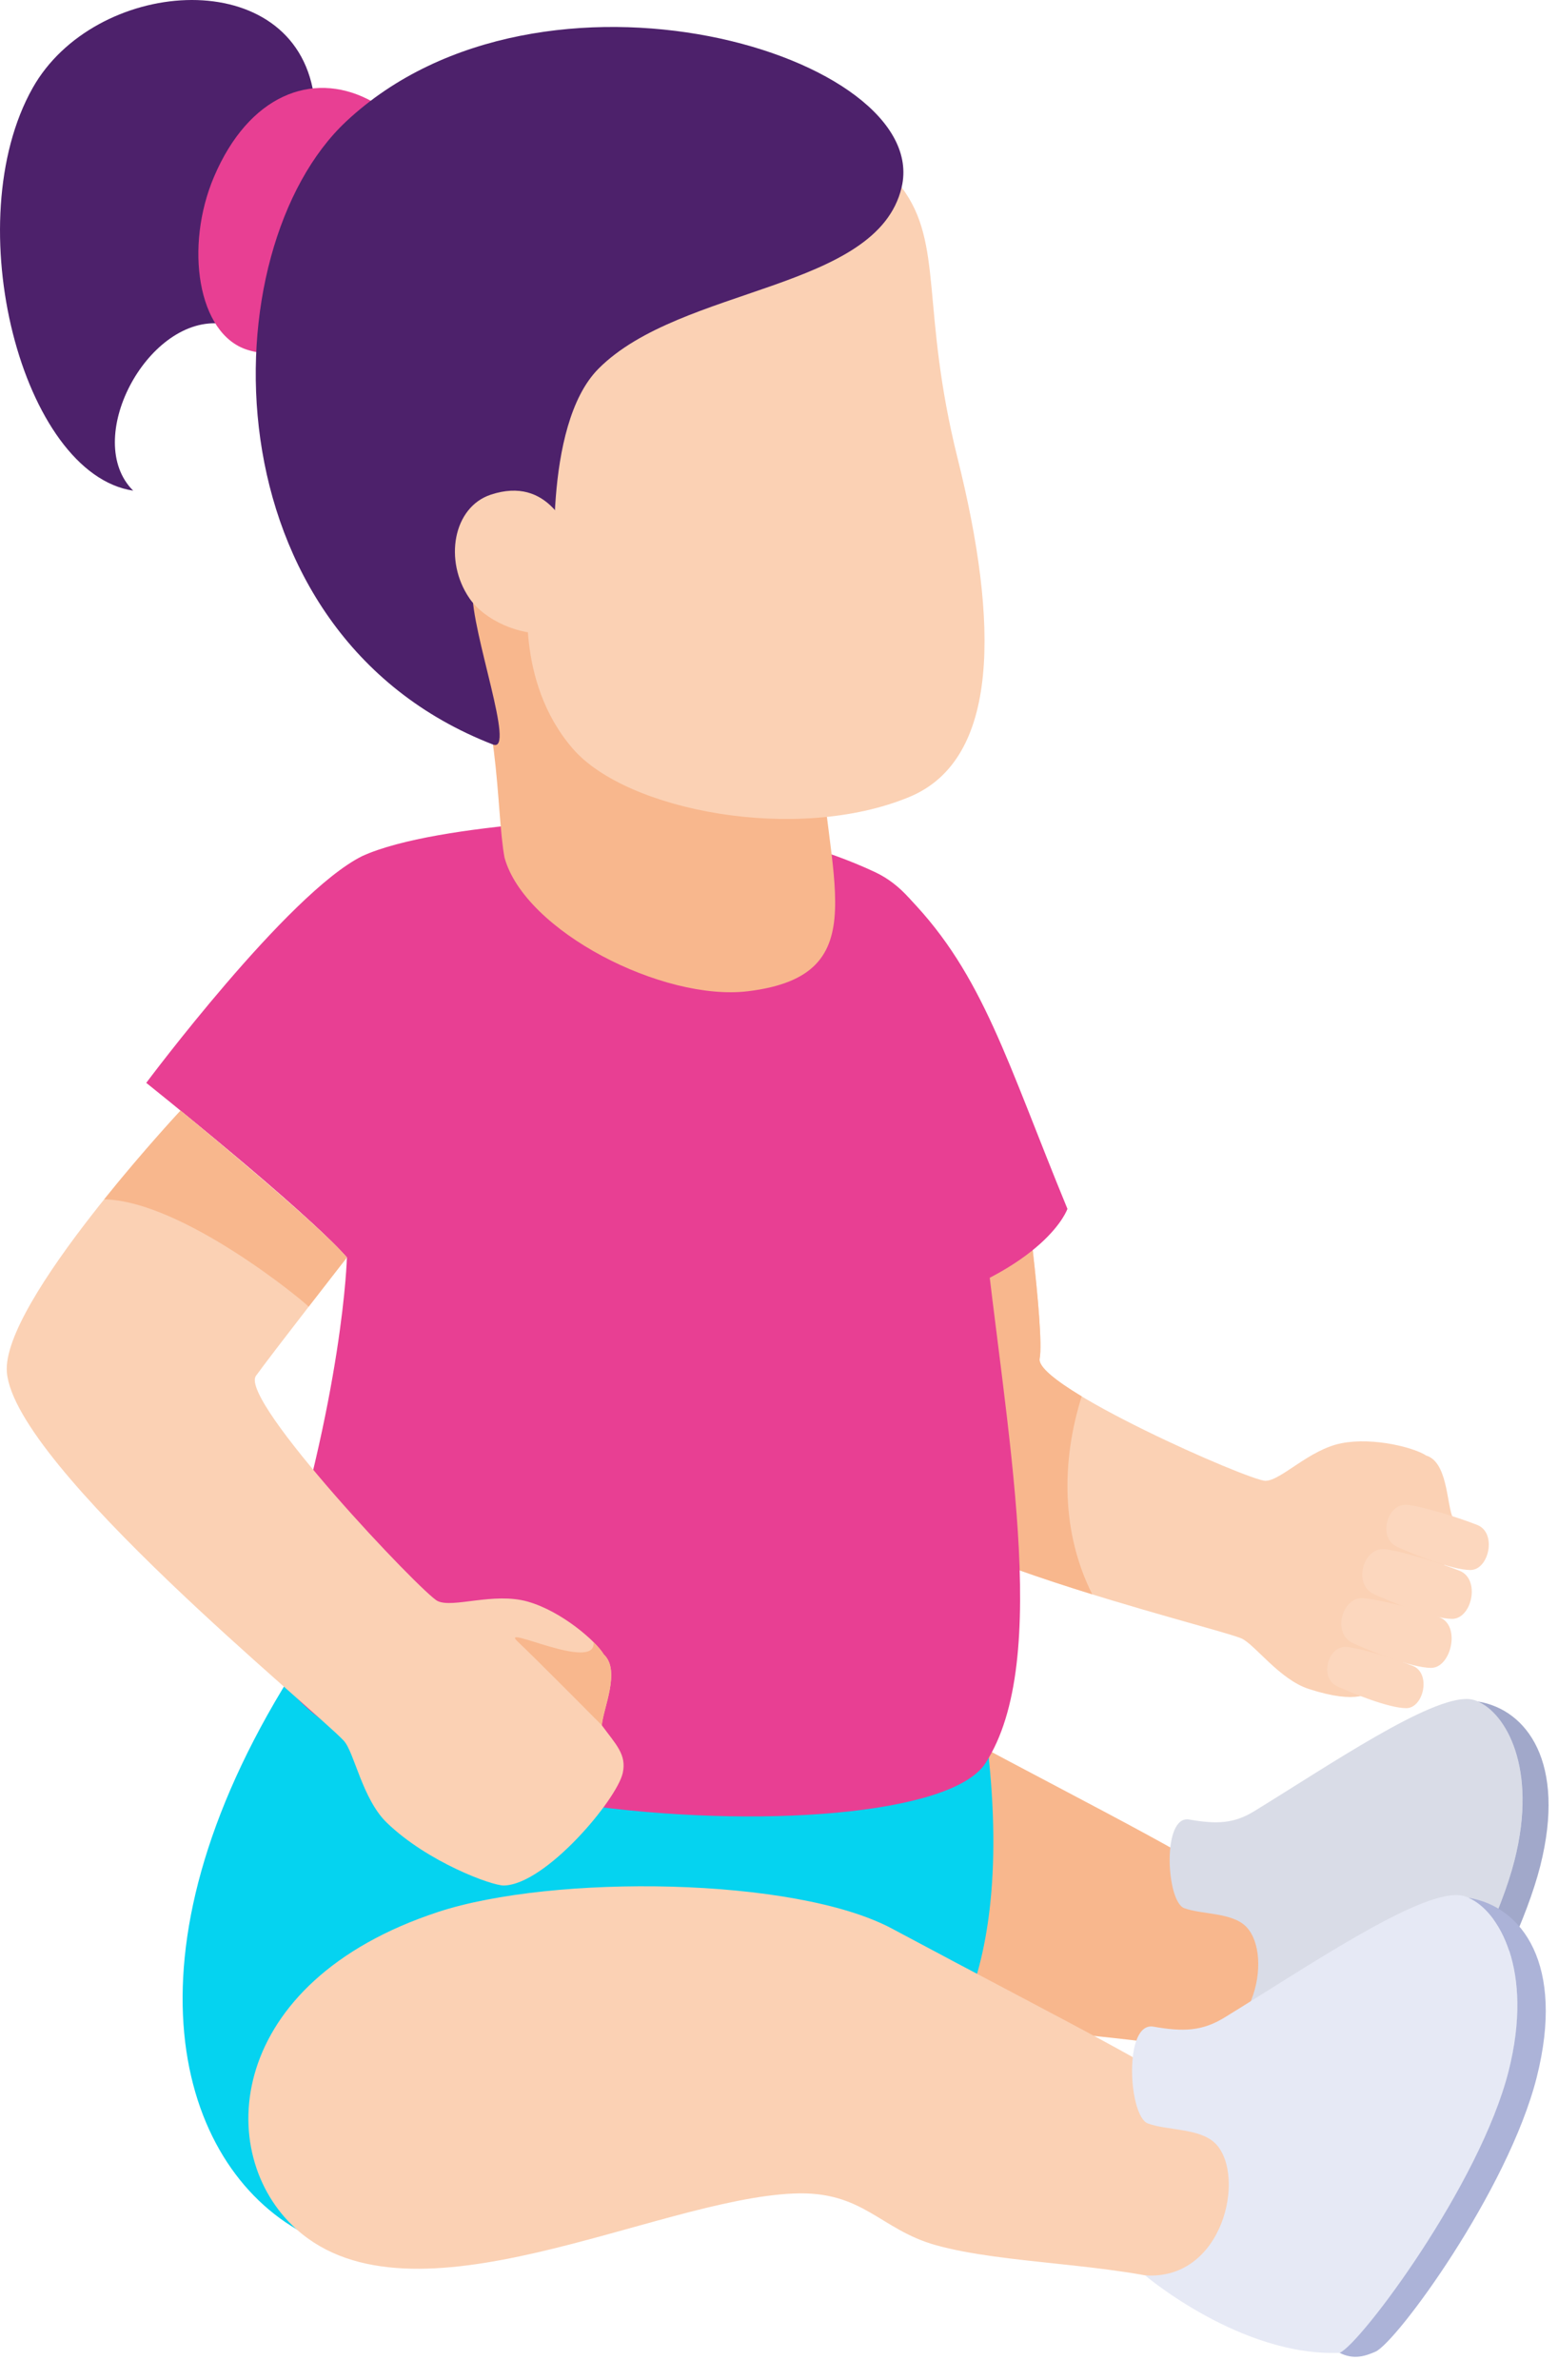<svg width="38" height="58" viewBox="0 0 38 58" fill="none" xmlns="http://www.w3.org/2000/svg">
<path d="M9.864 48.865C12.462 51.191 17.862 48.197 20.975 48.068C22.527 48.003 22.892 48.872 24.149 49.221C25.68 49.648 28.072 49.616 29.72 50.103C30.029 50.194 32.128 47.462 30.655 46.352C29.283 45.319 27.298 44.364 23.166 42.156C21 40.998 15.593 40.941 13.027 41.785C8.281 43.344 7.993 47.19 9.864 48.865Z" fill="#F8B78D"/>
<path d="M28.819 49.894C28.819 49.894 28.831 50.253 29.828 51.045C30.826 51.838 32.517 52.487 33.122 52.229C33.592 52.029 36.299 47.863 36.938 45.339C37.578 42.815 36.51 41.457 35.823 41.408C34.881 41.341 32.425 43.017 30.594 44.139C30.099 44.443 29.68 44.463 29.007 44.344C28.334 44.225 28.446 46.34 28.881 46.503C29.317 46.666 30.058 46.601 30.402 46.964C31.077 47.676 30.567 50.017 28.819 49.894Z" fill="#D9DCE7"/>
<path d="M36.939 45.338C36.3 47.862 33.593 52.028 33.123 52.228C33.446 52.393 33.71 52.294 33.92 52.204C34.389 52.004 36.927 48.001 37.567 45.477C38.206 42.953 37.239 41.663 36.05 41.468C36.049 41.468 36.047 41.468 36.045 41.468C36.712 41.751 37.513 43.074 36.939 45.338Z" fill="#A1A8CA"/>
<path d="M24.919 28.311C24.919 28.311 25.487 32.435 25.357 33.11C25.226 33.785 30.481 36.094 30.866 36.089C31.25 36.083 31.926 35.328 32.72 35.173C33.514 35.019 34.512 35.288 34.786 35.474C35.293 35.625 35.286 36.596 35.418 36.949C35.706 37.101 35.322 37.526 35.235 38.089C35.073 39.146 34.19 40.842 33.635 41.135C33.394 41.263 33.134 41.553 31.922 41.162C31.195 40.927 30.588 40.05 30.264 39.924C29.401 39.588 21.719 37.792 20.658 35.943C19.876 34.579 19.783 29.077 19.783 29.077C19.783 29.077 24.03 27.912 24.919 28.311Z" fill="#FBD1B4"/>
<path d="M26.383 34.031C25.749 33.649 25.319 33.309 25.358 33.11C25.488 32.435 24.92 28.311 24.92 28.311C24.03 27.912 19.784 29.077 19.784 29.077C19.784 29.077 19.877 34.58 20.659 35.944C21.281 37.027 24.175 38.092 26.64 38.856C25.889 37.358 25.878 35.631 26.383 34.031Z" fill="#F8B78D"/>
<path d="M32.618 41.099C32.959 41.256 33.871 41.63 34.298 41.63C34.724 41.63 34.912 40.78 34.458 40.599C34.004 40.417 33.154 40.162 32.843 40.137C32.389 40.101 32.166 40.892 32.618 41.099Z" fill="#FCD7BE"/>
<path d="M32.996 40.044C33.384 40.222 34.421 40.648 34.906 40.648C35.391 40.649 35.633 39.624 35.117 39.419C34.601 39.212 33.606 38.978 33.251 38.95C32.736 38.908 32.482 39.807 32.996 40.044Z" fill="#FCD7BE"/>
<path d="M33.507 38.849C33.895 39.028 34.932 39.453 35.417 39.454C35.901 39.454 36.115 38.486 35.599 38.281C35.083 38.075 34.117 37.784 33.762 37.755C33.246 37.714 32.993 38.613 33.507 38.849Z" fill="#FCD7BE"/>
<path d="M34.075 37.698C34.438 37.865 35.409 38.263 35.863 38.263C36.316 38.263 36.516 37.358 36.033 37.166C35.55 36.973 34.646 36.701 34.314 36.674C33.832 36.635 33.595 37.477 34.075 37.698Z" fill="#FCD7BE"/>
<path d="M24.002 41.912C23.427 37.873 8.629 38.449 7.284 40.532C2.866 47.377 4.23 52.563 7.231 54.328C10.719 56.379 20.424 51.679 22.533 50.416C22.533 50.416 24.967 48.704 24.002 41.912Z" fill="#05D3F0"/>
<path d="M15.706 19.909C15.706 19.909 10.701 20.009 8.83 20.866C7.015 21.771 3.567 26.391 3.567 26.391C3.567 26.391 7.422 29.464 8.461 30.646C8.461 30.646 8.384 33.933 6.702 39.159C5.02 44.385 22.388 45.497 24.032 42.976C25.676 40.455 24.52 34.839 23.98 29.744C23.791 27.965 23.864 22.44 21.346 21.256C18.827 20.071 15.706 19.909 15.706 19.909Z" fill="#E83F93"/>
<path d="M5.333 7.882C3.567 7.762 2.007 10.721 3.248 11.958C0.534 11.548 -1.047 5.414 0.797 2.143C2.298 -0.519 7.003 -0.908 7.626 2.157C8.011 2.958 7.464 5.56 5.333 7.882Z" fill="#4D216B"/>
<path d="M8.973 2.419C9.716 2.793 9.72 3.444 9.105 5.786C8.635 7.575 7.466 8.975 6.032 8.525C4.819 8.144 4.496 6.004 5.221 4.306C6.069 2.318 7.606 1.73 8.973 2.419Z" fill="#E83F93"/>
<path d="M11.017 12.837C11.017 12.837 9.88 14.99 11.207 16.005C12.195 16.76 12.092 19.791 12.306 20.903C12.802 22.696 16.172 24.411 18.247 24.157C21.468 23.762 20.098 21.406 19.982 17.789C19.952 16.842 11.017 12.837 11.017 12.837Z" fill="#F8B78D"/>
<path d="M12.906 14.282C12.906 14.282 12.525 16.583 13.976 18.252C15.291 19.764 19.443 20.557 22.181 19.422C24.392 18.505 24.359 15.187 23.358 11.178C22.447 7.525 23.028 5.946 21.991 4.566C20.456 2.524 14.852 1.098 11.478 2.458C7.871 3.912 6.749 9.394 8.821 11.312C10.893 13.229 12.848 13.248 12.906 14.282Z" fill="#FBD1B4"/>
<path d="M13.553 14.222C13.553 14.222 13.21 10.375 14.6 8.983C16.612 6.966 21.393 7.091 21.991 4.566C22.752 1.354 13.226 -1.506 8.447 2.956C5.101 6.083 5.008 15.425 12.024 18.145C12.59 18.365 11.496 15.41 11.522 14.407C11.548 13.404 13.553 14.222 13.553 14.222Z" fill="#4D216B"/>
<path d="M14.152 13.638C13.906 12.862 13.362 11.598 11.972 12.055C11.051 12.359 10.821 13.663 11.449 14.58C12.19 15.664 14.928 16.082 14.152 13.638Z" fill="#FBD1B4"/>
<path d="M8.461 30.647C8.461 30.647 6.669 32.942 6.243 33.53C5.817 34.117 10.3 38.838 10.673 39.019C11.046 39.2 12.034 38.798 12.868 39.032C13.703 39.267 14.545 40.009 14.726 40.32C15.148 40.711 14.708 41.643 14.679 42.047C15.023 42.517 15.287 42.759 15.189 43.209C15.048 43.853 13.311 45.93 12.29 45.952C12.001 45.958 10.428 45.382 9.433 44.42C8.836 43.842 8.642 42.704 8.386 42.425C7.704 41.685 0.367 35.743 0.168 33.448C0.02 31.754 4.403 27.067 4.403 27.067C4.403 27.067 7.781 29.832 8.461 30.647Z" fill="#FBD1B4"/>
<path d="M7.528 31.846C8.022 31.208 8.46 30.647 8.46 30.647C7.78 29.833 4.403 27.067 4.403 27.067C4.403 27.067 3.508 28.025 2.542 29.229C4.444 29.268 7.395 31.698 7.528 31.846Z" fill="#F8B78D"/>
<path d="M14.726 40.32C14.68 40.242 14.594 40.138 14.477 40.021C14.552 40.767 12.165 39.57 12.618 39.998C13.071 40.425 14.679 42.047 14.679 42.047C14.708 41.643 15.147 40.711 14.726 40.32Z" fill="#F8B78D"/>
<path d="M22.181 21.897C23.985 23.765 24.559 25.88 26.035 29.461C26.035 29.461 25.547 30.912 22.194 31.907C20.828 32.312 21.167 20.847 22.181 21.897Z" fill="#E83F93"/>
<path d="M7.231 54.329C10.067 56.869 15.964 53.599 19.364 53.458C21.058 53.388 21.457 54.336 22.829 54.718C24.501 55.184 27.113 55.149 28.913 55.681C29.25 55.781 31.541 52.797 29.934 51.585C28.436 50.456 26.268 49.415 21.757 47.003C19.392 45.738 13.487 45.676 10.684 46.597C5.501 48.3 5.188 52.5 7.231 54.329Z" fill="#FBD1B4"/>
<path d="M27.928 55.453C27.928 55.453 30.265 57.438 32.675 57.341C33.187 57.122 36.096 53.234 36.795 50.478C37.494 47.723 36.327 46.24 35.577 46.187C34.549 46.114 31.867 47.944 29.867 49.169C29.326 49.5 28.868 49.522 28.134 49.392C27.399 49.262 27.521 51.572 27.997 51.751C28.472 51.929 29.282 51.858 29.657 52.253C30.394 53.031 29.837 55.587 27.928 55.453Z" fill="#E6E9F5"/>
<path d="M36.794 50.478C36.096 53.234 33.187 57.122 32.674 57.341C33.027 57.521 33.314 57.413 33.544 57.315C34.056 57.096 36.781 53.386 37.48 50.63C38.178 47.874 37.121 46.465 35.823 46.252C35.822 46.252 35.82 46.252 35.818 46.252C36.547 46.562 37.421 48.005 36.794 50.478Z" fill="#ACB3D8"/>
</svg>
